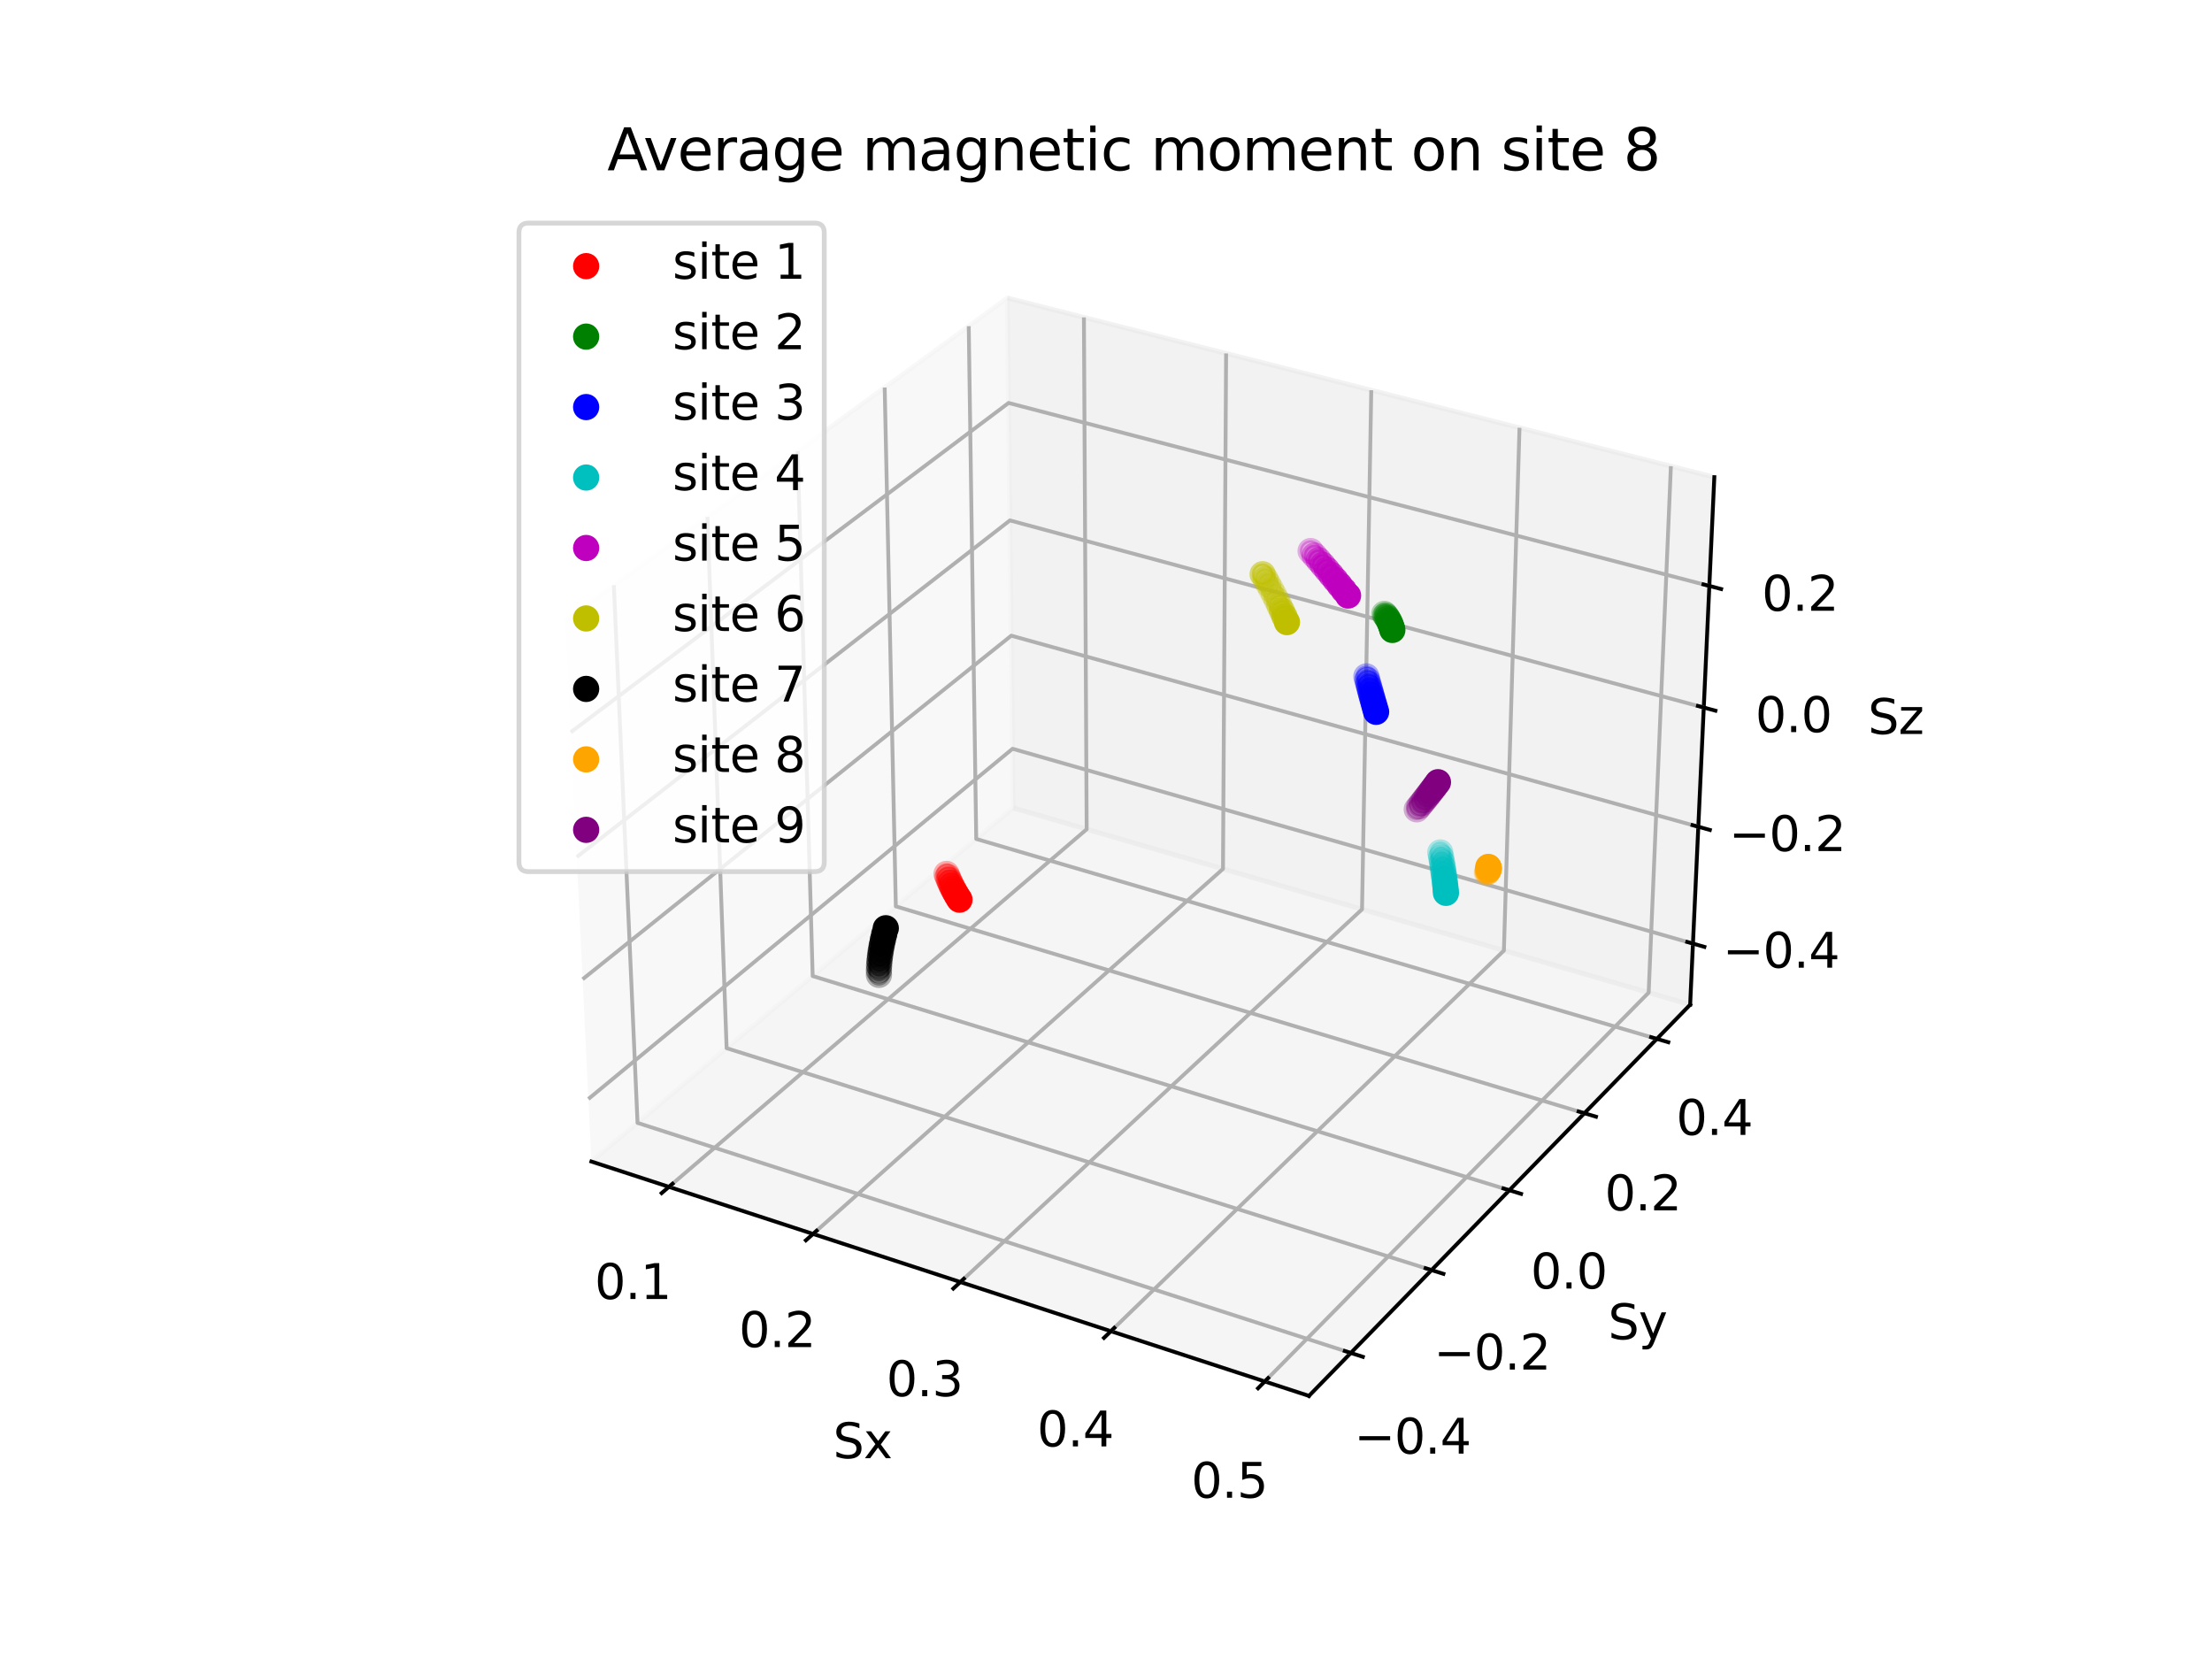 <?xml version="1.0" encoding="utf-8" standalone="no"?>
<!DOCTYPE svg PUBLIC "-//W3C//DTD SVG 1.1//EN"
  "http://www.w3.org/Graphics/SVG/1.1/DTD/svg11.dtd">
<svg xmlns:xlink="http://www.w3.org/1999/xlink" width="460.8pt" height="345.6pt" viewBox="0 0 460.8 345.6" xmlns="http://www.w3.org/2000/svg" version="1.1">
 <defs>
  <style type="text/css">*{stroke-linejoin: round; stroke-linecap: butt}</style>
 </defs>
 <g id="figure_1">
  <g id="patch_1">
   <path d="M 0 345.6 
L 460.8 345.6 
L 460.8 0 
L 0 0 
z
" style="fill: #ffffff"/>
  </g>
  <g id="patch_2">
   <path d="M 103.104 307.584 
L 369.216 307.584 
L 369.216 41.472 
L 103.104 41.472 
z
" style="fill: #ffffff"/>
  </g>
  <g id="pane3d_1">
   <g id="patch_3">
    <path d="M 123.197 241.969 
L 211.076 168.307 
L 209.855 62.074 
L 117.77 129.273 
" style="fill: #f2f2f2; opacity: 0.5; stroke: #f2f2f2; stroke-linejoin: miter"/>
   </g>
  </g>
  <g id="pane3d_2">
   <g id="patch_4">
    <path d="M 211.076 168.307 
L 352.09 209.295 
L 357.123 99.402 
L 209.855 62.074 
" style="fill: #e6e6e6; opacity: 0.5; stroke: #e6e6e6; stroke-linejoin: miter"/>
   </g>
  </g>
  <g id="pane3d_3">
   <g id="patch_5">
    <path d="M 123.197 241.969 
L 272.679 290.79 
L 352.09 209.295 
L 211.076 168.307 
" style="fill: #ececec; opacity: 0.5; stroke: #ececec; stroke-linejoin: miter"/>
   </g>
  </g>
  <g id="axis3d_1">
   <g id="line2d_1">
    <path d="M 123.197 241.969 
L 272.679 290.79 
" style="fill: none; stroke: #000000; stroke-width: 0.8; stroke-linecap: square"/>
   </g>
   <g id="text_1">
    <!-- Sx -->
    <g transform="translate(173.543 303.768) scale(0.1 -0.1)">
     <defs>
      <path id="DejaVuSans-53" d="M 3425 4513 
L 3425 3897 
Q 3066 4069 2747 4153 
Q 2428 4238 2131 4238 
Q 1616 4238 1336 4038 
Q 1056 3838 1056 3469 
Q 1056 3159 1242 3001 
Q 1428 2844 1947 2747 
L 2328 2669 
Q 3034 2534 3370 2195 
Q 3706 1856 3706 1288 
Q 3706 609 3251 259 
Q 2797 -91 1919 -91 
Q 1588 -91 1214 -16 
Q 841 59 441 206 
L 441 856 
Q 825 641 1194 531 
Q 1563 422 1919 422 
Q 2459 422 2753 634 
Q 3047 847 3047 1241 
Q 3047 1584 2836 1778 
Q 2625 1972 2144 2069 
L 1759 2144 
Q 1053 2284 737 2584 
Q 422 2884 422 3419 
Q 422 4038 858 4394 
Q 1294 4750 2059 4750 
Q 2388 4750 2728 4690 
Q 3069 4631 3425 4513 
z
" transform="scale(0.016)"/>
      <path id="DejaVuSans-78" d="M 3513 3500 
L 2247 1797 
L 3578 0 
L 2900 0 
L 1881 1375 
L 863 0 
L 184 0 
L 1544 1831 
L 300 3500 
L 978 3500 
L 1906 2253 
L 2834 3500 
L 3513 3500 
z
" transform="scale(0.016)"/>
     </defs>
     <use xlink:href="#DejaVuSans-53"/>
     <use xlink:href="#DejaVuSans-78" x="63.477"/>
    </g>
   </g>
   <g id="Line3DCollection_1">
    <path d="M 139.349 247.245 
L 226.373 172.754 
L 225.8 66.116 
" style="fill: none; stroke: #b0b0b0; stroke-width: 0.8"/>
    <path d="M 169.375 257.051 
L 254.771 181.008 
L 255.421 73.624 
" style="fill: none; stroke: #b0b0b0; stroke-width: 0.8"/>
    <path d="M 200.057 267.072 
L 283.737 189.427 
L 285.66 81.289 
" style="fill: none; stroke: #b0b0b0; stroke-width: 0.8"/>
    <path d="M 231.417 277.314 
L 313.289 198.017 
L 316.539 89.115 
" style="fill: none; stroke: #b0b0b0; stroke-width: 0.8"/>
    <path d="M 263.478 287.785 
L 343.446 206.782 
L 348.077 97.109 
" style="fill: none; stroke: #b0b0b0; stroke-width: 0.8"/>
   </g>
   <g id="xtick_1">
    <g id="line2d_2">
     <path d="M 140.107 246.596 
L 137.83 248.545 
" style="fill: none; stroke: #000000; stroke-width: 0.8; stroke-linecap: square"/>
    </g>
    <g id="text_2">
     <!-- 0.1 -->
     <g transform="translate(123.876 270.603) scale(0.1 -0.1)">
      <defs>
       <path id="DejaVuSans-30" d="M 2034 4250 
Q 1547 4250 1301 3770 
Q 1056 3291 1056 2328 
Q 1056 1369 1301 889 
Q 1547 409 2034 409 
Q 2525 409 2770 889 
Q 3016 1369 3016 2328 
Q 3016 3291 2770 3770 
Q 2525 4250 2034 4250 
z
M 2034 4750 
Q 2819 4750 3233 4129 
Q 3647 3509 3647 2328 
Q 3647 1150 3233 529 
Q 2819 -91 2034 -91 
Q 1250 -91 836 529 
Q 422 1150 422 2328 
Q 422 3509 836 4129 
Q 1250 4750 2034 4750 
z
" transform="scale(0.016)"/>
       <path id="DejaVuSans-2e" d="M 684 794 
L 1344 794 
L 1344 0 
L 684 0 
L 684 794 
z
" transform="scale(0.016)"/>
       <path id="DejaVuSans-31" d="M 794 531 
L 1825 531 
L 1825 4091 
L 703 3866 
L 703 4441 
L 1819 4666 
L 2450 4666 
L 2450 531 
L 3481 531 
L 3481 0 
L 794 0 
L 794 531 
z
" transform="scale(0.016)"/>
      </defs>
      <use xlink:href="#DejaVuSans-30"/>
      <use xlink:href="#DejaVuSans-2e" x="63.623"/>
      <use xlink:href="#DejaVuSans-31" x="95.41"/>
     </g>
    </g>
   </g>
   <g id="xtick_2">
    <g id="line2d_3">
     <path d="M 170.119 256.388 
L 167.883 258.38 
" style="fill: none; stroke: #000000; stroke-width: 0.8; stroke-linecap: square"/>
    </g>
    <g id="text_3">
     <!-- 0.2 -->
     <g transform="translate(153.933 280.617) scale(0.1 -0.1)">
      <defs>
       <path id="DejaVuSans-32" d="M 1228 531 
L 3431 531 
L 3431 0 
L 469 0 
L 469 531 
Q 828 903 1448 1529 
Q 2069 2156 2228 2338 
Q 2531 2678 2651 2914 
Q 2772 3150 2772 3378 
Q 2772 3750 2511 3984 
Q 2250 4219 1831 4219 
Q 1534 4219 1204 4116 
Q 875 4013 500 3803 
L 500 4441 
Q 881 4594 1212 4672 
Q 1544 4750 1819 4750 
Q 2544 4750 2975 4387 
Q 3406 4025 3406 3419 
Q 3406 3131 3298 2873 
Q 3191 2616 2906 2266 
Q 2828 2175 2409 1742 
Q 1991 1309 1228 531 
z
" transform="scale(0.016)"/>
      </defs>
      <use xlink:href="#DejaVuSans-30"/>
      <use xlink:href="#DejaVuSans-2e" x="63.623"/>
      <use xlink:href="#DejaVuSans-32" x="95.41"/>
     </g>
    </g>
   </g>
   <g id="xtick_3">
    <g id="line2d_4">
     <path d="M 200.787 266.394 
L 198.593 268.429 
" style="fill: none; stroke: #000000; stroke-width: 0.8; stroke-linecap: square"/>
    </g>
    <g id="text_4">
     <!-- 0.3 -->
     <g transform="translate(184.649 290.851) scale(0.1 -0.1)">
      <defs>
       <path id="DejaVuSans-33" d="M 2597 2516 
Q 3050 2419 3304 2112 
Q 3559 1806 3559 1356 
Q 3559 666 3084 287 
Q 2609 -91 1734 -91 
Q 1441 -91 1130 -33 
Q 819 25 488 141 
L 488 750 
Q 750 597 1062 519 
Q 1375 441 1716 441 
Q 2309 441 2620 675 
Q 2931 909 2931 1356 
Q 2931 1769 2642 2001 
Q 2353 2234 1838 2234 
L 1294 2234 
L 1294 2753 
L 1863 2753 
Q 2328 2753 2575 2939 
Q 2822 3125 2822 3475 
Q 2822 3834 2567 4026 
Q 2313 4219 1838 4219 
Q 1578 4219 1281 4162 
Q 984 4106 628 3988 
L 628 4550 
Q 988 4650 1302 4700 
Q 1616 4750 1894 4750 
Q 2613 4750 3031 4423 
Q 3450 4097 3450 3541 
Q 3450 3153 3228 2886 
Q 3006 2619 2597 2516 
z
" transform="scale(0.016)"/>
      </defs>
      <use xlink:href="#DejaVuSans-30"/>
      <use xlink:href="#DejaVuSans-2e" x="63.623"/>
      <use xlink:href="#DejaVuSans-33" x="95.41"/>
     </g>
    </g>
   </g>
   <g id="xtick_4">
    <g id="line2d_5">
     <path d="M 232.132 276.621 
L 229.983 278.702 
" style="fill: none; stroke: #000000; stroke-width: 0.8; stroke-linecap: square"/>
    </g>
    <g id="text_5">
     <!-- 0.4 -->
     <g transform="translate(216.047 301.312) scale(0.1 -0.1)">
      <defs>
       <path id="DejaVuSans-34" d="M 2419 4116 
L 825 1625 
L 2419 1625 
L 2419 4116 
z
M 2253 4666 
L 3047 4666 
L 3047 1625 
L 3713 1625 
L 3713 1100 
L 3047 1100 
L 3047 0 
L 2419 0 
L 2419 1100 
L 313 1100 
L 313 1709 
L 2253 4666 
z
" transform="scale(0.016)"/>
      </defs>
      <use xlink:href="#DejaVuSans-30"/>
      <use xlink:href="#DejaVuSans-2e" x="63.623"/>
      <use xlink:href="#DejaVuSans-34" x="95.41"/>
     </g>
    </g>
   </g>
   <g id="xtick_5">
    <g id="line2d_6">
     <path d="M 264.177 287.077 
L 262.076 289.204 
" style="fill: none; stroke: #000000; stroke-width: 0.8; stroke-linecap: square"/>
    </g>
    <g id="text_6">
     <!-- 0.5 -->
     <g transform="translate(248.15 312.008) scale(0.1 -0.1)">
      <defs>
       <path id="DejaVuSans-35" d="M 691 4666 
L 3169 4666 
L 3169 4134 
L 1269 4134 
L 1269 2991 
Q 1406 3038 1543 3061 
Q 1681 3084 1819 3084 
Q 2600 3084 3056 2656 
Q 3513 2228 3513 1497 
Q 3513 744 3044 326 
Q 2575 -91 1722 -91 
Q 1428 -91 1123 -41 
Q 819 9 494 109 
L 494 744 
Q 775 591 1075 516 
Q 1375 441 1709 441 
Q 2250 441 2565 725 
Q 2881 1009 2881 1497 
Q 2881 1984 2565 2268 
Q 2250 2553 1709 2553 
Q 1456 2553 1204 2497 
Q 953 2441 691 2322 
L 691 4666 
z
" transform="scale(0.016)"/>
      </defs>
      <use xlink:href="#DejaVuSans-30"/>
      <use xlink:href="#DejaVuSans-2e" x="63.623"/>
      <use xlink:href="#DejaVuSans-35" x="95.41"/>
     </g>
    </g>
   </g>
  </g>
  <g id="axis3d_2">
   <g id="line2d_7">
    <path d="M 352.09 209.295 
L 272.679 290.79 
" style="fill: none; stroke: #000000; stroke-width: 0.8; stroke-linecap: square"/>
   </g>
   <g id="text_7">
    <!-- Sy -->
    <g transform="translate(334.999 278.989) scale(0.1 -0.1)">
     <defs>
      <path id="DejaVuSans-79" d="M 2059 -325 
Q 1816 -950 1584 -1140 
Q 1353 -1331 966 -1331 
L 506 -1331 
L 506 -850 
L 844 -850 
Q 1081 -850 1212 -737 
Q 1344 -625 1503 -206 
L 1606 56 
L 191 3500 
L 800 3500 
L 1894 763 
L 2988 3500 
L 3597 3500 
L 2059 -325 
z
" transform="scale(0.016)"/>
     </defs>
     <use xlink:href="#DejaVuSans-53"/>
     <use xlink:href="#DejaVuSans-79" x="63.477"/>
    </g>
   </g>
   <g id="Line3DCollection_2">
    <path d="M 127.876 121.898 
L 132.809 233.912 
L 281.399 281.841 
" style="fill: none; stroke: #b0b0b0; stroke-width: 0.8"/>
    <path d="M 147.368 107.674 
L 151.37 218.354 
L 298.214 264.585 
" style="fill: none; stroke: #b0b0b0; stroke-width: 0.8"/>
    <path d="M 166.162 93.959 
L 169.296 203.328 
L 314.424 247.95 
" style="fill: none; stroke: #b0b0b0; stroke-width: 0.8"/>
    <path d="M 184.297 80.725 
L 186.619 188.808 
L 330.06 231.903 
" style="fill: none; stroke: #b0b0b0; stroke-width: 0.8"/>
    <path d="M 201.805 67.948 
L 203.368 174.769 
L 345.153 216.414 
" style="fill: none; stroke: #b0b0b0; stroke-width: 0.8"/>
   </g>
   <g id="xtick_6">
    <g id="line2d_8">
     <path d="M 280.147 281.437 
L 283.906 282.65 
" style="fill: none; stroke: #000000; stroke-width: 0.8; stroke-linecap: square"/>
    </g>
    <g id="text_8">
     <!-- −0.4 -->
     <g transform="translate(282.095 302.814) scale(0.1 -0.1)">
      <defs>
       <path id="DejaVuSans-2212" d="M 678 2272 
L 4684 2272 
L 4684 1741 
L 678 1741 
L 678 2272 
z
" transform="scale(0.016)"/>
      </defs>
      <use xlink:href="#DejaVuSans-2212"/>
      <use xlink:href="#DejaVuSans-30" x="83.789"/>
      <use xlink:href="#DejaVuSans-2e" x="147.412"/>
      <use xlink:href="#DejaVuSans-34" x="179.199"/>
     </g>
    </g>
   </g>
   <g id="xtick_7">
    <g id="line2d_9">
     <path d="M 296.978 264.196 
L 300.689 265.364 
" style="fill: none; stroke: #000000; stroke-width: 0.8; stroke-linecap: square"/>
    </g>
    <g id="text_9">
     <!-- −0.2 -->
     <g transform="translate(298.685 285.302) scale(0.1 -0.1)">
      <use xlink:href="#DejaVuSans-2212"/>
      <use xlink:href="#DejaVuSans-30" x="83.789"/>
      <use xlink:href="#DejaVuSans-2e" x="147.412"/>
      <use xlink:href="#DejaVuSans-32" x="179.199"/>
     </g>
    </g>
   </g>
   <g id="xtick_8">
    <g id="line2d_10">
     <path d="M 313.203 247.575 
L 316.868 248.702 
" style="fill: none; stroke: #000000; stroke-width: 0.8; stroke-linecap: square"/>
    </g>
    <g id="text_10">
     <!-- 0.0 -->
     <g transform="translate(318.866 268.422) scale(0.1 -0.1)">
      <use xlink:href="#DejaVuSans-30"/>
      <use xlink:href="#DejaVuSans-2e" x="63.623"/>
      <use xlink:href="#DejaVuSans-30" x="95.41"/>
     </g>
    </g>
   </g>
   <g id="xtick_9">
    <g id="line2d_11">
     <path d="M 328.855 231.541 
L 332.474 232.629 
" style="fill: none; stroke: #000000; stroke-width: 0.8; stroke-linecap: square"/>
    </g>
    <g id="text_11">
     <!-- 0.2 -->
     <g transform="translate(334.292 252.138) scale(0.1 -0.1)">
      <use xlink:href="#DejaVuSans-30"/>
      <use xlink:href="#DejaVuSans-2e" x="63.623"/>
      <use xlink:href="#DejaVuSans-32" x="95.41"/>
     </g>
    </g>
   </g>
   <g id="xtick_10">
    <g id="line2d_12">
     <path d="M 343.962 216.065 
L 347.537 217.115 
" style="fill: none; stroke: #000000; stroke-width: 0.8; stroke-linecap: square"/>
    </g>
    <g id="text_12">
     <!-- 0.4 -->
     <g transform="translate(349.181 236.421) scale(0.1 -0.1)">
      <use xlink:href="#DejaVuSans-30"/>
      <use xlink:href="#DejaVuSans-2e" x="63.623"/>
      <use xlink:href="#DejaVuSans-34" x="95.41"/>
     </g>
    </g>
   </g>
  </g>
  <g id="axis3d_3">
   <g id="line2d_13">
    <path d="M 352.09 209.295 
L 357.123 99.402 
" style="fill: none; stroke: #000000; stroke-width: 0.8; stroke-linecap: square"/>
   </g>
   <g id="text_13">
    <!-- Sz -->
    <g transform="translate(389.129 152.902) scale(0.1 -0.1)">
     <defs>
      <path id="DejaVuSans-7a" d="M 353 3500 
L 3084 3500 
L 3084 2975 
L 922 459 
L 3084 459 
L 3084 0 
L 275 0 
L 275 525 
L 2438 3041 
L 353 3041 
L 353 3500 
z
" transform="scale(0.016)"/>
     </defs>
     <use xlink:href="#DejaVuSans-53"/>
     <use xlink:href="#DejaVuSans-7a" x="63.477"/>
    </g>
   </g>
   <g id="Line3DCollection_3">
    <path d="M 352.673 196.569 
L 210.934 155.983 
L 122.57 228.939 
" style="fill: none; stroke: #b0b0b0; stroke-width: 0.8"/>
    <path d="M 353.788 172.224 
L 210.663 132.421 
L 121.369 203.995 
" style="fill: none; stroke: #b0b0b0; stroke-width: 0.8"/>
    <path d="M 354.925 147.394 
L 210.387 108.412 
L 120.143 178.535 
" style="fill: none; stroke: #b0b0b0; stroke-width: 0.8"/>
    <path d="M 356.085 122.063 
L 210.106 83.943 
L 118.891 152.543 
" style="fill: none; stroke: #b0b0b0; stroke-width: 0.8"/>
   </g>
   <g id="xtick_11">
    <g id="line2d_14">
     <path d="M 351.483 196.228 
L 355.056 197.251 
" style="fill: none; stroke: #000000; stroke-width: 0.8; stroke-linecap: square"/>
    </g>
    <g id="text_14">
     <!-- −0.4 -->
     <g transform="translate(358.873 201.588) scale(0.1 -0.1)">
      <use xlink:href="#DejaVuSans-2212"/>
      <use xlink:href="#DejaVuSans-30" x="83.789"/>
      <use xlink:href="#DejaVuSans-2e" x="147.412"/>
      <use xlink:href="#DejaVuSans-34" x="179.199"/>
     </g>
    </g>
   </g>
   <g id="xtick_12">
    <g id="line2d_15">
     <path d="M 352.586 171.89 
L 356.195 172.894 
" style="fill: none; stroke: #000000; stroke-width: 0.8; stroke-linecap: square"/>
    </g>
    <g id="text_15">
     <!-- −0.2 -->
     <g transform="translate(360.165 177.291) scale(0.1 -0.1)">
      <use xlink:href="#DejaVuSans-2212"/>
      <use xlink:href="#DejaVuSans-30" x="83.789"/>
      <use xlink:href="#DejaVuSans-2e" x="147.412"/>
      <use xlink:href="#DejaVuSans-32" x="179.199"/>
     </g>
    </g>
   </g>
   <g id="xtick_13">
    <g id="line2d_16">
     <path d="M 353.711 147.066 
L 357.357 148.049 
" style="fill: none; stroke: #000000; stroke-width: 0.8; stroke-linecap: square"/>
    </g>
    <g id="text_16">
     <!-- 0.0 -->
     <g transform="translate(365.672 152.512) scale(0.1 -0.1)">
      <use xlink:href="#DejaVuSans-30"/>
      <use xlink:href="#DejaVuSans-2e" x="63.623"/>
      <use xlink:href="#DejaVuSans-30" x="95.41"/>
     </g>
    </g>
   </g>
   <g id="xtick_14">
    <g id="line2d_17">
     <path d="M 354.858 121.742 
L 358.542 122.704 
" style="fill: none; stroke: #000000; stroke-width: 0.8; stroke-linecap: square"/>
    </g>
    <g id="text_17">
     <!-- 0.2 -->
     <g transform="translate(367.017 127.235) scale(0.1 -0.1)">
      <use xlink:href="#DejaVuSans-30"/>
      <use xlink:href="#DejaVuSans-2e" x="63.623"/>
      <use xlink:href="#DejaVuSans-32" x="95.41"/>
     </g>
    </g>
   </g>
  </g>
  <g id="axes_1">
   <g id="Path3DCollection_1">
    <defs>
     <path id="C0_0_b5a8e74824" d="M 0 2.236 
C 0.593 2.236 1.162 2 1.581 1.581 
C 2 1.162 2.236 0.593 2.236 -0 
C 2.236 -0.593 2 -1.162 1.581 -1.581 
C 1.162 -2 0.593 -2.236 0 -2.236 
C -0.593 -2.236 -1.162 -2 -1.581 -1.581 
C -2 -1.162 -2.236 -0.593 -2.236 0 
C -2.236 0.593 -2 1.162 -1.581 1.581 
C -1.162 2 -0.593 2.236 0 2.236 
z
"/>
    </defs>
    <g clip-path="url(#p1f55ed8bd9)">
     <use xlink:href="#C0_0_b5a8e74824" x="197.176" y="182.05" style="fill: #ff0000; fill-opacity: 0.3; stroke: #ff0000; stroke-opacity: 0.3"/>
    </g>
    <g clip-path="url(#p1f55ed8bd9)">
     <use xlink:href="#C0_0_b5a8e74824" x="197.423" y="182.687" style="fill: #ff0000; fill-opacity: 0.37; stroke: #ff0000; stroke-opacity: 0.37"/>
    </g>
    <g clip-path="url(#p1f55ed8bd9)">
     <use xlink:href="#C0_0_b5a8e74824" x="197.684" y="183.315" style="fill: #ff0000; fill-opacity: 0.441; stroke: #ff0000; stroke-opacity: 0.441"/>
    </g>
    <g clip-path="url(#p1f55ed8bd9)">
     <use xlink:href="#C0_0_b5a8e74824" x="197.958" y="183.933" style="fill: #ff0000; fill-opacity: 0.515; stroke: #ff0000; stroke-opacity: 0.515"/>
    </g>
    <g clip-path="url(#p1f55ed8bd9)">
     <use xlink:href="#C0_0_b5a8e74824" x="198.245" y="184.54" style="fill: #ff0000; fill-opacity: 0.591; stroke: #ff0000; stroke-opacity: 0.591"/>
    </g>
    <g clip-path="url(#p1f55ed8bd9)">
     <use xlink:href="#C0_0_b5a8e74824" x="198.545" y="185.136" style="fill: #ff0000; fill-opacity: 0.669; stroke: #ff0000; stroke-opacity: 0.669"/>
    </g>
    <g clip-path="url(#p1f55ed8bd9)">
     <use xlink:href="#C0_0_b5a8e74824" x="198.858" y="185.722" style="fill: #ff0000; fill-opacity: 0.749; stroke: #ff0000; stroke-opacity: 0.749"/>
    </g>
    <g clip-path="url(#p1f55ed8bd9)">
     <use xlink:href="#C0_0_b5a8e74824" x="199.185" y="186.297" style="fill: #ff0000; fill-opacity: 0.831; stroke: #ff0000; stroke-opacity: 0.831"/>
    </g>
    <g clip-path="url(#p1f55ed8bd9)">
     <use xlink:href="#C0_0_b5a8e74824" x="199.524" y="186.861" style="fill: #ff0000; fill-opacity: 0.914; stroke: #ff0000; stroke-opacity: 0.914"/>
    </g>
    <g clip-path="url(#p1f55ed8bd9)">
     <use xlink:href="#C0_0_b5a8e74824" x="199.877" y="187.413" style="fill: #ff0000; stroke: #ff0000"/>
    </g>
   </g>
   <g id="text_18">
    <!-- Average magnetic moment on site 8 -->
    <g transform="translate(126.509 35.472) scale(0.12 -0.12)">
     <defs>
      <path id="DejaVuSans-41" d="M 2188 4044 
L 1331 1722 
L 3047 1722 
L 2188 4044 
z
M 1831 4666 
L 2547 4666 
L 4325 0 
L 3669 0 
L 3244 1197 
L 1141 1197 
L 716 0 
L 50 0 
L 1831 4666 
z
" transform="scale(0.016)"/>
      <path id="DejaVuSans-76" d="M 191 3500 
L 800 3500 
L 1894 563 
L 2988 3500 
L 3597 3500 
L 2284 0 
L 1503 0 
L 191 3500 
z
" transform="scale(0.016)"/>
      <path id="DejaVuSans-65" d="M 3597 1894 
L 3597 1613 
L 953 1613 
Q 991 1019 1311 708 
Q 1631 397 2203 397 
Q 2534 397 2845 478 
Q 3156 559 3463 722 
L 3463 178 
Q 3153 47 2828 -22 
Q 2503 -91 2169 -91 
Q 1331 -91 842 396 
Q 353 884 353 1716 
Q 353 2575 817 3079 
Q 1281 3584 2069 3584 
Q 2775 3584 3186 3129 
Q 3597 2675 3597 1894 
z
M 3022 2063 
Q 3016 2534 2758 2815 
Q 2500 3097 2075 3097 
Q 1594 3097 1305 2825 
Q 1016 2553 972 2059 
L 3022 2063 
z
" transform="scale(0.016)"/>
      <path id="DejaVuSans-72" d="M 2631 2963 
Q 2534 3019 2420 3045 
Q 2306 3072 2169 3072 
Q 1681 3072 1420 2755 
Q 1159 2438 1159 1844 
L 1159 0 
L 581 0 
L 581 3500 
L 1159 3500 
L 1159 2956 
Q 1341 3275 1631 3429 
Q 1922 3584 2338 3584 
Q 2397 3584 2469 3576 
Q 2541 3569 2628 3553 
L 2631 2963 
z
" transform="scale(0.016)"/>
      <path id="DejaVuSans-61" d="M 2194 1759 
Q 1497 1759 1228 1600 
Q 959 1441 959 1056 
Q 959 750 1161 570 
Q 1363 391 1709 391 
Q 2188 391 2477 730 
Q 2766 1069 2766 1631 
L 2766 1759 
L 2194 1759 
z
M 3341 1997 
L 3341 0 
L 2766 0 
L 2766 531 
Q 2569 213 2275 61 
Q 1981 -91 1556 -91 
Q 1019 -91 701 211 
Q 384 513 384 1019 
Q 384 1609 779 1909 
Q 1175 2209 1959 2209 
L 2766 2209 
L 2766 2266 
Q 2766 2663 2505 2880 
Q 2244 3097 1772 3097 
Q 1472 3097 1187 3025 
Q 903 2953 641 2809 
L 641 3341 
Q 956 3463 1253 3523 
Q 1550 3584 1831 3584 
Q 2591 3584 2966 3190 
Q 3341 2797 3341 1997 
z
" transform="scale(0.016)"/>
      <path id="DejaVuSans-67" d="M 2906 1791 
Q 2906 2416 2648 2759 
Q 2391 3103 1925 3103 
Q 1463 3103 1205 2759 
Q 947 2416 947 1791 
Q 947 1169 1205 825 
Q 1463 481 1925 481 
Q 2391 481 2648 825 
Q 2906 1169 2906 1791 
z
M 3481 434 
Q 3481 -459 3084 -895 
Q 2688 -1331 1869 -1331 
Q 1566 -1331 1297 -1286 
Q 1028 -1241 775 -1147 
L 775 -588 
Q 1028 -725 1275 -790 
Q 1522 -856 1778 -856 
Q 2344 -856 2625 -561 
Q 2906 -266 2906 331 
L 2906 616 
Q 2728 306 2450 153 
Q 2172 0 1784 0 
Q 1141 0 747 490 
Q 353 981 353 1791 
Q 353 2603 747 3093 
Q 1141 3584 1784 3584 
Q 2172 3584 2450 3431 
Q 2728 3278 2906 2969 
L 2906 3500 
L 3481 3500 
L 3481 434 
z
" transform="scale(0.016)"/>
      <path id="DejaVuSans-20" transform="scale(0.016)"/>
      <path id="DejaVuSans-6d" d="M 3328 2828 
Q 3544 3216 3844 3400 
Q 4144 3584 4550 3584 
Q 5097 3584 5394 3201 
Q 5691 2819 5691 2113 
L 5691 0 
L 5113 0 
L 5113 2094 
Q 5113 2597 4934 2840 
Q 4756 3084 4391 3084 
Q 3944 3084 3684 2787 
Q 3425 2491 3425 1978 
L 3425 0 
L 2847 0 
L 2847 2094 
Q 2847 2600 2669 2842 
Q 2491 3084 2119 3084 
Q 1678 3084 1418 2786 
Q 1159 2488 1159 1978 
L 1159 0 
L 581 0 
L 581 3500 
L 1159 3500 
L 1159 2956 
Q 1356 3278 1631 3431 
Q 1906 3584 2284 3584 
Q 2666 3584 2933 3390 
Q 3200 3197 3328 2828 
z
" transform="scale(0.016)"/>
      <path id="DejaVuSans-6e" d="M 3513 2113 
L 3513 0 
L 2938 0 
L 2938 2094 
Q 2938 2591 2744 2837 
Q 2550 3084 2163 3084 
Q 1697 3084 1428 2787 
Q 1159 2491 1159 1978 
L 1159 0 
L 581 0 
L 581 3500 
L 1159 3500 
L 1159 2956 
Q 1366 3272 1645 3428 
Q 1925 3584 2291 3584 
Q 2894 3584 3203 3211 
Q 3513 2838 3513 2113 
z
" transform="scale(0.016)"/>
      <path id="DejaVuSans-74" d="M 1172 4494 
L 1172 3500 
L 2356 3500 
L 2356 3053 
L 1172 3053 
L 1172 1153 
Q 1172 725 1289 603 
Q 1406 481 1766 481 
L 2356 481 
L 2356 0 
L 1766 0 
Q 1100 0 847 248 
Q 594 497 594 1153 
L 594 3053 
L 172 3053 
L 172 3500 
L 594 3500 
L 594 4494 
L 1172 4494 
z
" transform="scale(0.016)"/>
      <path id="DejaVuSans-69" d="M 603 3500 
L 1178 3500 
L 1178 0 
L 603 0 
L 603 3500 
z
M 603 4863 
L 1178 4863 
L 1178 4134 
L 603 4134 
L 603 4863 
z
" transform="scale(0.016)"/>
      <path id="DejaVuSans-63" d="M 3122 3366 
L 3122 2828 
Q 2878 2963 2633 3030 
Q 2388 3097 2138 3097 
Q 1578 3097 1268 2742 
Q 959 2388 959 1747 
Q 959 1106 1268 751 
Q 1578 397 2138 397 
Q 2388 397 2633 464 
Q 2878 531 3122 666 
L 3122 134 
Q 2881 22 2623 -34 
Q 2366 -91 2075 -91 
Q 1284 -91 818 406 
Q 353 903 353 1747 
Q 353 2603 823 3093 
Q 1294 3584 2113 3584 
Q 2378 3584 2631 3529 
Q 2884 3475 3122 3366 
z
" transform="scale(0.016)"/>
      <path id="DejaVuSans-6f" d="M 1959 3097 
Q 1497 3097 1228 2736 
Q 959 2375 959 1747 
Q 959 1119 1226 758 
Q 1494 397 1959 397 
Q 2419 397 2687 759 
Q 2956 1122 2956 1747 
Q 2956 2369 2687 2733 
Q 2419 3097 1959 3097 
z
M 1959 3584 
Q 2709 3584 3137 3096 
Q 3566 2609 3566 1747 
Q 3566 888 3137 398 
Q 2709 -91 1959 -91 
Q 1206 -91 779 398 
Q 353 888 353 1747 
Q 353 2609 779 3096 
Q 1206 3584 1959 3584 
z
" transform="scale(0.016)"/>
      <path id="DejaVuSans-73" d="M 2834 3397 
L 2834 2853 
Q 2591 2978 2328 3040 
Q 2066 3103 1784 3103 
Q 1356 3103 1142 2972 
Q 928 2841 928 2578 
Q 928 2378 1081 2264 
Q 1234 2150 1697 2047 
L 1894 2003 
Q 2506 1872 2764 1633 
Q 3022 1394 3022 966 
Q 3022 478 2636 193 
Q 2250 -91 1575 -91 
Q 1294 -91 989 -36 
Q 684 19 347 128 
L 347 722 
Q 666 556 975 473 
Q 1284 391 1588 391 
Q 1994 391 2212 530 
Q 2431 669 2431 922 
Q 2431 1156 2273 1281 
Q 2116 1406 1581 1522 
L 1381 1569 
Q 847 1681 609 1914 
Q 372 2147 372 2553 
Q 372 3047 722 3315 
Q 1072 3584 1716 3584 
Q 2034 3584 2315 3537 
Q 2597 3491 2834 3397 
z
" transform="scale(0.016)"/>
      <path id="DejaVuSans-38" d="M 2034 2216 
Q 1584 2216 1326 1975 
Q 1069 1734 1069 1313 
Q 1069 891 1326 650 
Q 1584 409 2034 409 
Q 2484 409 2743 651 
Q 3003 894 3003 1313 
Q 3003 1734 2745 1975 
Q 2488 2216 2034 2216 
z
M 1403 2484 
Q 997 2584 770 2862 
Q 544 3141 544 3541 
Q 544 4100 942 4425 
Q 1341 4750 2034 4750 
Q 2731 4750 3128 4425 
Q 3525 4100 3525 3541 
Q 3525 3141 3298 2862 
Q 3072 2584 2669 2484 
Q 3125 2378 3379 2068 
Q 3634 1759 3634 1313 
Q 3634 634 3220 271 
Q 2806 -91 2034 -91 
Q 1263 -91 848 271 
Q 434 634 434 1313 
Q 434 1759 690 2068 
Q 947 2378 1403 2484 
z
M 1172 3481 
Q 1172 3119 1398 2916 
Q 1625 2713 2034 2713 
Q 2441 2713 2670 2916 
Q 2900 3119 2900 3481 
Q 2900 3844 2670 4047 
Q 2441 4250 2034 4250 
Q 1625 4250 1398 4047 
Q 1172 3844 1172 3481 
z
" transform="scale(0.016)"/>
     </defs>
     <use xlink:href="#DejaVuSans-41"/>
     <use xlink:href="#DejaVuSans-76" x="62.533"/>
     <use xlink:href="#DejaVuSans-65" x="121.713"/>
     <use xlink:href="#DejaVuSans-72" x="183.236"/>
     <use xlink:href="#DejaVuSans-61" x="224.35"/>
     <use xlink:href="#DejaVuSans-67" x="285.629"/>
     <use xlink:href="#DejaVuSans-65" x="349.105"/>
     <use xlink:href="#DejaVuSans-20" x="410.629"/>
     <use xlink:href="#DejaVuSans-6d" x="442.416"/>
     <use xlink:href="#DejaVuSans-61" x="539.828"/>
     <use xlink:href="#DejaVuSans-67" x="601.107"/>
     <use xlink:href="#DejaVuSans-6e" x="664.584"/>
     <use xlink:href="#DejaVuSans-65" x="727.963"/>
     <use xlink:href="#DejaVuSans-74" x="789.486"/>
     <use xlink:href="#DejaVuSans-69" x="828.695"/>
     <use xlink:href="#DejaVuSans-63" x="856.479"/>
     <use xlink:href="#DejaVuSans-20" x="911.459"/>
     <use xlink:href="#DejaVuSans-6d" x="943.246"/>
     <use xlink:href="#DejaVuSans-6f" x="1040.658"/>
     <use xlink:href="#DejaVuSans-6d" x="1101.84"/>
     <use xlink:href="#DejaVuSans-65" x="1199.252"/>
     <use xlink:href="#DejaVuSans-6e" x="1260.775"/>
     <use xlink:href="#DejaVuSans-74" x="1324.154"/>
     <use xlink:href="#DejaVuSans-20" x="1363.363"/>
     <use xlink:href="#DejaVuSans-6f" x="1395.15"/>
     <use xlink:href="#DejaVuSans-6e" x="1456.332"/>
     <use xlink:href="#DejaVuSans-20" x="1519.711"/>
     <use xlink:href="#DejaVuSans-73" x="1551.498"/>
     <use xlink:href="#DejaVuSans-69" x="1603.598"/>
     <use xlink:href="#DejaVuSans-74" x="1631.381"/>
     <use xlink:href="#DejaVuSans-65" x="1670.59"/>
     <use xlink:href="#DejaVuSans-20" x="1732.113"/>
     <use xlink:href="#DejaVuSans-38" x="1763.9"/>
    </g>
   </g>
   <g id="Path3DCollection_2">
    <defs>
     <path id="C1_0_591642b0b5" d="M 0 2.236 
C 0.593 2.236 1.162 2 1.581 1.581 
C 2 1.162 2.236 0.593 2.236 -0 
C 2.236 -0.593 2 -1.162 1.581 -1.581 
C 1.162 -2 0.593 -2.236 0 -2.236 
C -0.593 -2.236 -1.162 -2 -1.581 -1.581 
C -2 -1.162 -2.236 -0.593 -2.236 0 
C -2.236 0.593 -2 1.162 -1.581 1.581 
C -1.162 2 -0.593 2.236 0 2.236 
z
"/>
    </defs>
    <g clip-path="url(#p1f55ed8bd9)">
     <use xlink:href="#C1_0_591642b0b5" x="264.806" y="122.771" style="fill: #bfbf00; fill-opacity: 0.3; stroke: #bfbf00; stroke-opacity: 0.3"/>
    </g>
    <g clip-path="url(#p1f55ed8bd9)">
     <use xlink:href="#C1_0_591642b0b5" x="265.381" y="123.866" style="fill: #bfbf00; fill-opacity: 0.306; stroke: #bfbf00; stroke-opacity: 0.306"/>
    </g>
    <g clip-path="url(#p1f55ed8bd9)">
     <use xlink:href="#C1_0_591642b0b5" x="264.222" y="121.696" style="fill: #bfbf00; fill-opacity: 0.338; stroke: #bfbf00; stroke-opacity: 0.338"/>
    </g>
    <g clip-path="url(#p1f55ed8bd9)">
     <use xlink:href="#C1_0_591642b0b5" x="265.946" y="124.98" style="fill: #bfbf00; fill-opacity: 0.357; stroke: #bfbf00; stroke-opacity: 0.357"/>
    </g>
    <g clip-path="url(#p1f55ed8bd9)">
     <use xlink:href="#C1_0_591642b0b5" x="263.63" y="120.643" style="fill: #bfbf00; fill-opacity: 0.421; stroke: #bfbf00; stroke-opacity: 0.421"/>
    </g>
    <g clip-path="url(#p1f55ed8bd9)">
     <use xlink:href="#C1_0_591642b0b5" x="266.501" y="126.111" style="fill: #bfbf00; fill-opacity: 0.452; stroke: #bfbf00; stroke-opacity: 0.452"/>
    </g>
    <g clip-path="url(#p1f55ed8bd9)">
     <use xlink:href="#C1_0_591642b0b5" x="263.029" y="119.614" style="fill: #bfbf00; fill-opacity: 0.548; stroke: #bfbf00; stroke-opacity: 0.548"/>
    </g>
    <g clip-path="url(#p1f55ed8bd9)">
     <use xlink:href="#C1_0_591642b0b5" x="267.044" y="127.259" style="fill: #bfbf00; fill-opacity: 0.591; stroke: #bfbf00; stroke-opacity: 0.591"/>
    </g>
    <g clip-path="url(#p1f55ed8bd9)">
     <use xlink:href="#C1_0_591642b0b5" x="267.576" y="128.422" style="fill: #bfbf00; fill-opacity: 0.774; stroke: #bfbf00; stroke-opacity: 0.774"/>
    </g>
    <g clip-path="url(#p1f55ed8bd9)">
     <use xlink:href="#C1_0_591642b0b5" x="268.096" y="129.599" style="fill: #bfbf00; stroke: #bfbf00"/>
    </g>
   </g>
   <g id="Path3DCollection_3">
    <defs>
     <path id="C2_0_b4453a5c8a" d="M 0 2.236 
C 0.593 2.236 1.162 2 1.581 1.581 
C 2 1.162 2.236 0.593 2.236 -0 
C 2.236 -0.593 2 -1.162 1.581 -1.581 
C 1.162 -2 0.593 -2.236 0 -2.236 
C -0.593 -2.236 -1.162 -2 -1.581 -1.581 
C -2 -1.162 -2.236 -0.593 -2.236 0 
C -2.236 0.593 -2 1.162 -1.581 1.581 
C -1.162 2 -0.593 2.236 0 2.236 
z
"/>
    </defs>
    <g clip-path="url(#p1f55ed8bd9)">
     <use xlink:href="#C2_0_b4453a5c8a" x="295.138" y="168.597" style="fill: #800080; fill-opacity: 0.3; stroke: #800080; stroke-opacity: 0.3"/>
    </g>
    <g clip-path="url(#p1f55ed8bd9)">
     <use xlink:href="#C2_0_b4453a5c8a" x="295.675" y="167.935" style="fill: #800080; fill-opacity: 0.368; stroke: #800080; stroke-opacity: 0.368"/>
    </g>
    <g clip-path="url(#p1f55ed8bd9)">
     <use xlink:href="#C2_0_b4453a5c8a" x="296.201" y="167.281" style="fill: #800080; fill-opacity: 0.439; stroke: #800080; stroke-opacity: 0.439"/>
    </g>
    <g clip-path="url(#p1f55ed8bd9)">
     <use xlink:href="#C2_0_b4453a5c8a" x="296.715" y="166.635" style="fill: #800080; fill-opacity: 0.512; stroke: #800080; stroke-opacity: 0.512"/>
    </g>
    <g clip-path="url(#p1f55ed8bd9)">
     <use xlink:href="#C2_0_b4453a5c8a" x="297.219" y="165.997" style="fill: #800080; fill-opacity: 0.588; stroke: #800080; stroke-opacity: 0.588"/>
    </g>
    <g clip-path="url(#p1f55ed8bd9)">
     <use xlink:href="#C2_0_b4453a5c8a" x="297.71" y="165.369" style="fill: #800080; fill-opacity: 0.666; stroke: #800080; stroke-opacity: 0.666"/>
    </g>
    <g clip-path="url(#p1f55ed8bd9)">
     <use xlink:href="#C2_0_b4453a5c8a" x="298.19" y="164.749" style="fill: #800080; fill-opacity: 0.746; stroke: #800080; stroke-opacity: 0.746"/>
    </g>
    <g clip-path="url(#p1f55ed8bd9)">
     <use xlink:href="#C2_0_b4453a5c8a" x="298.657" y="164.139" style="fill: #800080; fill-opacity: 0.829; stroke: #800080; stroke-opacity: 0.829"/>
    </g>
    <g clip-path="url(#p1f55ed8bd9)">
     <use xlink:href="#C2_0_b4453a5c8a" x="299.111" y="163.538" style="fill: #800080; fill-opacity: 0.913; stroke: #800080; stroke-opacity: 0.913"/>
    </g>
    <g clip-path="url(#p1f55ed8bd9)">
     <use xlink:href="#C2_0_b4453a5c8a" x="299.553" y="162.948" style="fill: #800080; stroke: #800080"/>
    </g>
   </g>
   <g id="legend_1">
    <g id="patch_6">
     <path d="M 110.104 181.575 
L 169.706 181.575 
Q 171.706 181.575 171.706 179.575 
L 171.706 48.472 
Q 171.706 46.472 169.706 46.472 
L 110.104 46.472 
Q 108.104 46.472 108.104 48.472 
L 108.104 179.575 
Q 108.104 181.575 110.104 181.575 
z
" style="fill: #ffffff; opacity: 0.8; stroke: #cccccc; stroke-linejoin: miter"/>
    </g>
    <g id="Path3DCollection_4">
     <defs>
      <path id="m670acdfdf3" d="M 0 2.236 
C 0.593 2.236 1.162 2 1.581 1.581 
C 2 1.162 2.236 0.593 2.236 0 
C 2.236 -0.593 2 -1.162 1.581 -1.581 
C 1.162 -2 0.593 -2.236 0 -2.236 
C -0.593 -2.236 -1.162 -2 -1.581 -1.581 
C -2 -1.162 -2.236 -0.593 -2.236 0 
C -2.236 0.593 -2 1.162 -1.581 1.581 
C -1.162 2 -0.593 2.236 0 2.236 
z
" style="stroke: #ff0000"/>
     </defs>
     <g>
      <use xlink:href="#m670acdfdf3" x="122.104" y="55.445" style="fill: #ff0000; stroke: #ff0000"/>
     </g>
    </g>
    <g id="text_19">
     <!-- site 1 -->
     <g transform="translate(140.104 58.07) scale(0.1 -0.1)">
      <use xlink:href="#DejaVuSans-73"/>
      <use xlink:href="#DejaVuSans-69" x="52.1"/>
      <use xlink:href="#DejaVuSans-74" x="79.883"/>
      <use xlink:href="#DejaVuSans-65" x="119.092"/>
      <use xlink:href="#DejaVuSans-20" x="180.615"/>
      <use xlink:href="#DejaVuSans-31" x="212.402"/>
     </g>
    </g>
    <g id="Path3DCollection_5">
     <defs>
      <path id="m96498bdba4" d="M 0 2.236 
C 0.593 2.236 1.162 2 1.581 1.581 
C 2 1.162 2.236 0.593 2.236 0 
C 2.236 -0.593 2 -1.162 1.581 -1.581 
C 1.162 -2 0.593 -2.236 0 -2.236 
C -0.593 -2.236 -1.162 -2 -1.581 -1.581 
C -2 -1.162 -2.236 -0.593 -2.236 0 
C -2.236 0.593 -2 1.162 -1.581 1.581 
C -1.162 2 -0.593 2.236 0 2.236 
z
" style="stroke: #008000"/>
     </defs>
     <g>
      <use xlink:href="#m96498bdba4" x="122.104" y="70.124" style="fill: #008000; stroke: #008000"/>
     </g>
    </g>
    <g id="text_20">
     <!-- site 2 -->
     <g transform="translate(140.104 72.749) scale(0.1 -0.1)">
      <use xlink:href="#DejaVuSans-73"/>
      <use xlink:href="#DejaVuSans-69" x="52.1"/>
      <use xlink:href="#DejaVuSans-74" x="79.883"/>
      <use xlink:href="#DejaVuSans-65" x="119.092"/>
      <use xlink:href="#DejaVuSans-20" x="180.615"/>
      <use xlink:href="#DejaVuSans-32" x="212.402"/>
     </g>
    </g>
    <g id="Path3DCollection_6">
     <defs>
      <path id="m60e6eecae5" d="M 0 2.236 
C 0.593 2.236 1.162 2 1.581 1.581 
C 2 1.162 2.236 0.593 2.236 0 
C 2.236 -0.593 2 -1.162 1.581 -1.581 
C 1.162 -2 0.593 -2.236 0 -2.236 
C -0.593 -2.236 -1.162 -2 -1.581 -1.581 
C -2 -1.162 -2.236 -0.593 -2.236 0 
C -2.236 0.593 -2 1.162 -1.581 1.581 
C -1.162 2 -0.593 2.236 0 2.236 
z
" style="stroke: #0000ff"/>
     </defs>
     <g>
      <use xlink:href="#m60e6eecae5" x="122.104" y="84.802" style="fill: #0000ff; stroke: #0000ff"/>
     </g>
    </g>
    <g id="text_21">
     <!-- site 3 -->
     <g transform="translate(140.104 87.427) scale(0.1 -0.1)">
      <use xlink:href="#DejaVuSans-73"/>
      <use xlink:href="#DejaVuSans-69" x="52.1"/>
      <use xlink:href="#DejaVuSans-74" x="79.883"/>
      <use xlink:href="#DejaVuSans-65" x="119.092"/>
      <use xlink:href="#DejaVuSans-20" x="180.615"/>
      <use xlink:href="#DejaVuSans-33" x="212.402"/>
     </g>
    </g>
    <g id="Path3DCollection_7">
     <defs>
      <path id="m0ef3116a5d" d="M 0 2.236 
C 0.593 2.236 1.162 2 1.581 1.581 
C 2 1.162 2.236 0.593 2.236 0 
C 2.236 -0.593 2 -1.162 1.581 -1.581 
C 1.162 -2 0.593 -2.236 0 -2.236 
C -0.593 -2.236 -1.162 -2 -1.581 -1.581 
C -2 -1.162 -2.236 -0.593 -2.236 0 
C -2.236 0.593 -2 1.162 -1.581 1.581 
C -1.162 2 -0.593 2.236 0 2.236 
z
" style="stroke: #00bfbf"/>
     </defs>
     <g>
      <use xlink:href="#m0ef3116a5d" x="122.104" y="99.48" style="fill: #00bfbf; stroke: #00bfbf"/>
     </g>
    </g>
    <g id="text_22">
     <!-- site 4 -->
     <g transform="translate(140.104 102.105) scale(0.1 -0.1)">
      <use xlink:href="#DejaVuSans-73"/>
      <use xlink:href="#DejaVuSans-69" x="52.1"/>
      <use xlink:href="#DejaVuSans-74" x="79.883"/>
      <use xlink:href="#DejaVuSans-65" x="119.092"/>
      <use xlink:href="#DejaVuSans-20" x="180.615"/>
      <use xlink:href="#DejaVuSans-34" x="212.402"/>
     </g>
    </g>
    <g id="Path3DCollection_8">
     <defs>
      <path id="ma4a7606733" d="M 0 2.236 
C 0.593 2.236 1.162 2 1.581 1.581 
C 2 1.162 2.236 0.593 2.236 0 
C 2.236 -0.593 2 -1.162 1.581 -1.581 
C 1.162 -2 0.593 -2.236 0 -2.236 
C -0.593 -2.236 -1.162 -2 -1.581 -1.581 
C -2 -1.162 -2.236 -0.593 -2.236 0 
C -2.236 0.593 -2 1.162 -1.581 1.581 
C -1.162 2 -0.593 2.236 0 2.236 
z
" style="stroke: #bf00bf"/>
     </defs>
     <g>
      <use xlink:href="#ma4a7606733" x="122.104" y="114.158" style="fill: #bf00bf; stroke: #bf00bf"/>
     </g>
    </g>
    <g id="text_23">
     <!-- site 5 -->
     <g transform="translate(140.104 116.783) scale(0.1 -0.1)">
      <use xlink:href="#DejaVuSans-73"/>
      <use xlink:href="#DejaVuSans-69" x="52.1"/>
      <use xlink:href="#DejaVuSans-74" x="79.883"/>
      <use xlink:href="#DejaVuSans-65" x="119.092"/>
      <use xlink:href="#DejaVuSans-20" x="180.615"/>
      <use xlink:href="#DejaVuSans-35" x="212.402"/>
     </g>
    </g>
    <g id="Path3DCollection_9">
     <defs>
      <path id="ma051772d8a" d="M 0 2.236 
C 0.593 2.236 1.162 2 1.581 1.581 
C 2 1.162 2.236 0.593 2.236 0 
C 2.236 -0.593 2 -1.162 1.581 -1.581 
C 1.162 -2 0.593 -2.236 0 -2.236 
C -0.593 -2.236 -1.162 -2 -1.581 -1.581 
C -2 -1.162 -2.236 -0.593 -2.236 0 
C -2.236 0.593 -2 1.162 -1.581 1.581 
C -1.162 2 -0.593 2.236 0 2.236 
z
" style="stroke: #bfbf00"/>
     </defs>
     <g>
      <use xlink:href="#ma051772d8a" x="122.104" y="128.836" style="fill: #bfbf00; stroke: #bfbf00"/>
     </g>
    </g>
    <g id="text_24">
     <!-- site 6 -->
     <g transform="translate(140.104 131.461) scale(0.1 -0.1)">
      <defs>
       <path id="DejaVuSans-36" d="M 2113 2584 
Q 1688 2584 1439 2293 
Q 1191 2003 1191 1497 
Q 1191 994 1439 701 
Q 1688 409 2113 409 
Q 2538 409 2786 701 
Q 3034 994 3034 1497 
Q 3034 2003 2786 2293 
Q 2538 2584 2113 2584 
z
M 3366 4563 
L 3366 3988 
Q 3128 4100 2886 4159 
Q 2644 4219 2406 4219 
Q 1781 4219 1451 3797 
Q 1122 3375 1075 2522 
Q 1259 2794 1537 2939 
Q 1816 3084 2150 3084 
Q 2853 3084 3261 2657 
Q 3669 2231 3669 1497 
Q 3669 778 3244 343 
Q 2819 -91 2113 -91 
Q 1303 -91 875 529 
Q 447 1150 447 2328 
Q 447 3434 972 4092 
Q 1497 4750 2381 4750 
Q 2619 4750 2861 4703 
Q 3103 4656 3366 4563 
z
" transform="scale(0.016)"/>
      </defs>
      <use xlink:href="#DejaVuSans-73"/>
      <use xlink:href="#DejaVuSans-69" x="52.1"/>
      <use xlink:href="#DejaVuSans-74" x="79.883"/>
      <use xlink:href="#DejaVuSans-65" x="119.092"/>
      <use xlink:href="#DejaVuSans-20" x="180.615"/>
      <use xlink:href="#DejaVuSans-36" x="212.402"/>
     </g>
    </g>
    <g id="Path3DCollection_10">
     <defs>
      <path id="mdde3910f03" d="M 0 2.236 
C 0.593 2.236 1.162 2 1.581 1.581 
C 2 1.162 2.236 0.593 2.236 0 
C 2.236 -0.593 2 -1.162 1.581 -1.581 
C 1.162 -2 0.593 -2.236 0 -2.236 
C -0.593 -2.236 -1.162 -2 -1.581 -1.581 
C -2 -1.162 -2.236 -0.593 -2.236 0 
C -2.236 0.593 -2 1.162 -1.581 1.581 
C -1.162 2 -0.593 2.236 0 2.236 
z
" style="stroke: #000000"/>
     </defs>
     <g>
      <use xlink:href="#mdde3910f03" x="122.104" y="143.514" style="stroke: #000000"/>
     </g>
    </g>
    <g id="text_25">
     <!-- site 7 -->
     <g transform="translate(140.104 146.139) scale(0.1 -0.1)">
      <defs>
       <path id="DejaVuSans-37" d="M 525 4666 
L 3525 4666 
L 3525 4397 
L 1831 0 
L 1172 0 
L 2766 4134 
L 525 4134 
L 525 4666 
z
" transform="scale(0.016)"/>
      </defs>
      <use xlink:href="#DejaVuSans-73"/>
      <use xlink:href="#DejaVuSans-69" x="52.1"/>
      <use xlink:href="#DejaVuSans-74" x="79.883"/>
      <use xlink:href="#DejaVuSans-65" x="119.092"/>
      <use xlink:href="#DejaVuSans-20" x="180.615"/>
      <use xlink:href="#DejaVuSans-37" x="212.402"/>
     </g>
    </g>
    <g id="Path3DCollection_11">
     <defs>
      <path id="mb7ada9e9a7" d="M 0 2.236 
C 0.593 2.236 1.162 2 1.581 1.581 
C 2 1.162 2.236 0.593 2.236 0 
C 2.236 -0.593 2 -1.162 1.581 -1.581 
C 1.162 -2 0.593 -2.236 0 -2.236 
C -0.593 -2.236 -1.162 -2 -1.581 -1.581 
C -2 -1.162 -2.236 -0.593 -2.236 0 
C -2.236 0.593 -2 1.162 -1.581 1.581 
C -1.162 2 -0.593 2.236 0 2.236 
z
" style="stroke: #ffa500"/>
     </defs>
     <g>
      <use xlink:href="#mb7ada9e9a7" x="122.104" y="158.192" style="fill: #ffa500; stroke: #ffa500"/>
     </g>
    </g>
    <g id="text_26">
     <!-- site 8 -->
     <g transform="translate(140.104 160.817) scale(0.1 -0.1)">
      <use xlink:href="#DejaVuSans-73"/>
      <use xlink:href="#DejaVuSans-69" x="52.1"/>
      <use xlink:href="#DejaVuSans-74" x="79.883"/>
      <use xlink:href="#DejaVuSans-65" x="119.092"/>
      <use xlink:href="#DejaVuSans-20" x="180.615"/>
      <use xlink:href="#DejaVuSans-38" x="212.402"/>
     </g>
    </g>
    <g id="Path3DCollection_12">
     <defs>
      <path id="ma5b068e703" d="M 0 2.236 
C 0.593 2.236 1.162 2 1.581 1.581 
C 2 1.162 2.236 0.593 2.236 0 
C 2.236 -0.593 2 -1.162 1.581 -1.581 
C 1.162 -2 0.593 -2.236 0 -2.236 
C -0.593 -2.236 -1.162 -2 -1.581 -1.581 
C -2 -1.162 -2.236 -0.593 -2.236 0 
C -2.236 0.593 -2 1.162 -1.581 1.581 
C -1.162 2 -0.593 2.236 0 2.236 
z
" style="stroke: #800080"/>
     </defs>
     <g>
      <use xlink:href="#ma5b068e703" x="122.104" y="172.87" style="fill: #800080; stroke: #800080"/>
     </g>
    </g>
    <g id="text_27">
     <!-- site 9 -->
     <g transform="translate(140.104 175.495) scale(0.1 -0.1)">
      <defs>
       <path id="DejaVuSans-39" d="M 703 97 
L 703 672 
Q 941 559 1184 500 
Q 1428 441 1663 441 
Q 2288 441 2617 861 
Q 2947 1281 2994 2138 
Q 2813 1869 2534 1725 
Q 2256 1581 1919 1581 
Q 1219 1581 811 2004 
Q 403 2428 403 3163 
Q 403 3881 828 4315 
Q 1253 4750 1959 4750 
Q 2769 4750 3195 4129 
Q 3622 3509 3622 2328 
Q 3622 1225 3098 567 
Q 2575 -91 1691 -91 
Q 1453 -91 1209 -44 
Q 966 3 703 97 
z
M 1959 2075 
Q 2384 2075 2632 2365 
Q 2881 2656 2881 3163 
Q 2881 3666 2632 3958 
Q 2384 4250 1959 4250 
Q 1534 4250 1286 3958 
Q 1038 3666 1038 3163 
Q 1038 2656 1286 2365 
Q 1534 2075 1959 2075 
z
" transform="scale(0.016)"/>
      </defs>
      <use xlink:href="#DejaVuSans-73"/>
      <use xlink:href="#DejaVuSans-69" x="52.1"/>
      <use xlink:href="#DejaVuSans-74" x="79.883"/>
      <use xlink:href="#DejaVuSans-65" x="119.092"/>
      <use xlink:href="#DejaVuSans-20" x="180.615"/>
      <use xlink:href="#DejaVuSans-39" x="212.402"/>
     </g>
    </g>
   </g>
   <g id="Path3DCollection_13">
    <defs>
     <path id="C3_0_f414fdcbca" d="M 0 2.236 
C 0.593 2.236 1.162 2 1.581 1.581 
C 2 1.162 2.236 0.593 2.236 -0 
C 2.236 -0.593 2 -1.162 1.581 -1.581 
C 1.162 -2 0.593 -2.236 0 -2.236 
C -0.593 -2.236 -1.162 -2 -1.581 -1.581 
C -2 -1.162 -2.236 -0.593 -2.236 0 
C -2.236 0.593 -2 1.162 -1.581 1.581 
C -1.162 2 -0.593 2.236 0 2.236 
z
"/>
    </defs>
    <g clip-path="url(#p1f55ed8bd9)">
     <use xlink:href="#C3_0_f414fdcbca" x="300.03" y="177.577" style="fill: #00bfbf; fill-opacity: 0.3; stroke: #00bfbf; stroke-opacity: 0.3"/>
    </g>
    <g clip-path="url(#p1f55ed8bd9)">
     <use xlink:href="#C3_0_f414fdcbca" x="300.216" y="178.615" style="fill: #00bfbf; fill-opacity: 0.37; stroke: #00bfbf; stroke-opacity: 0.37"/>
    </g>
    <g clip-path="url(#p1f55ed8bd9)">
     <use xlink:href="#C3_0_f414fdcbca" x="300.389" y="179.631" style="fill: #00bfbf; fill-opacity: 0.442; stroke: #00bfbf; stroke-opacity: 0.442"/>
    </g>
    <g clip-path="url(#p1f55ed8bd9)">
     <use xlink:href="#C3_0_f414fdcbca" x="300.55" y="180.623" style="fill: #00bfbf; fill-opacity: 0.516; stroke: #00bfbf; stroke-opacity: 0.516"/>
    </g>
    <g clip-path="url(#p1f55ed8bd9)">
     <use xlink:href="#C3_0_f414fdcbca" x="300.697" y="181.59" style="fill: #00bfbf; fill-opacity: 0.592; stroke: #00bfbf; stroke-opacity: 0.592"/>
    </g>
    <g clip-path="url(#p1f55ed8bd9)">
     <use xlink:href="#C3_0_f414fdcbca" x="300.831" y="182.53" style="fill: #00bfbf; fill-opacity: 0.67; stroke: #00bfbf; stroke-opacity: 0.67"/>
    </g>
    <g clip-path="url(#p1f55ed8bd9)">
     <use xlink:href="#C3_0_f414fdcbca" x="300.95" y="183.442" style="fill: #00bfbf; fill-opacity: 0.75; stroke: #00bfbf; stroke-opacity: 0.75"/>
    </g>
    <g clip-path="url(#p1f55ed8bd9)">
     <use xlink:href="#C3_0_f414fdcbca" x="301.054" y="184.325" style="fill: #00bfbf; fill-opacity: 0.831; stroke: #00bfbf; stroke-opacity: 0.831"/>
    </g>
    <g clip-path="url(#p1f55ed8bd9)">
     <use xlink:href="#C3_0_f414fdcbca" x="301.144" y="185.177" style="fill: #00bfbf; fill-opacity: 0.915; stroke: #00bfbf; stroke-opacity: 0.915"/>
    </g>
    <g clip-path="url(#p1f55ed8bd9)">
     <use xlink:href="#C3_0_f414fdcbca" x="301.218" y="185.998" style="fill: #00bfbf; stroke: #00bfbf"/>
    </g>
   </g>
   <g id="Path3DCollection_14">
    <defs>
     <path id="C4_0_1cdb1323ce" d="M 0 2.236 
C 0.593 2.236 1.162 2 1.581 1.581 
C 2 1.162 2.236 0.593 2.236 -0 
C 2.236 -0.593 2 -1.162 1.581 -1.581 
C 1.162 -2 0.593 -2.236 0 -2.236 
C -0.593 -2.236 -1.162 -2 -1.581 -1.581 
C -2 -1.162 -2.236 -0.593 -2.236 0 
C -2.236 0.593 -2 1.162 -1.581 1.581 
C -1.162 2 -0.593 2.236 0 2.236 
z
"/>
    </defs>
    <g clip-path="url(#p1f55ed8bd9)">
     <use xlink:href="#C4_0_1cdb1323ce" x="288.375" y="127.872" style="fill: #008000; fill-opacity: 0.3; stroke: #008000; stroke-opacity: 0.3"/>
    </g>
    <g clip-path="url(#p1f55ed8bd9)">
     <use xlink:href="#C4_0_1cdb1323ce" x="288.627" y="128.184" style="fill: #008000; fill-opacity: 0.383; stroke: #008000; stroke-opacity: 0.383"/>
    </g>
    <g clip-path="url(#p1f55ed8bd9)">
     <use xlink:href="#C4_0_1cdb1323ce" x="288.863" y="128.51" style="fill: #008000; fill-opacity: 0.465; stroke: #008000; stroke-opacity: 0.465"/>
    </g>
    <g clip-path="url(#p1f55ed8bd9)">
     <use xlink:href="#C4_0_1cdb1323ce" x="289.082" y="128.853" style="fill: #008000; fill-opacity: 0.546; stroke: #008000; stroke-opacity: 0.546"/>
    </g>
    <g clip-path="url(#p1f55ed8bd9)">
     <use xlink:href="#C4_0_1cdb1323ce" x="289.285" y="129.211" style="fill: #008000; fill-opacity: 0.626; stroke: #008000; stroke-opacity: 0.626"/>
    </g>
    <g clip-path="url(#p1f55ed8bd9)">
     <use xlink:href="#C4_0_1cdb1323ce" x="289.471" y="129.584" style="fill: #008000; fill-opacity: 0.703; stroke: #008000; stroke-opacity: 0.703"/>
    </g>
    <g clip-path="url(#p1f55ed8bd9)">
     <use xlink:href="#C4_0_1cdb1323ce" x="289.641" y="129.972" style="fill: #008000; fill-opacity: 0.78; stroke: #008000; stroke-opacity: 0.78"/>
    </g>
    <g clip-path="url(#p1f55ed8bd9)">
     <use xlink:href="#C4_0_1cdb1323ce" x="289.794" y="130.376" style="fill: #008000; fill-opacity: 0.855; stroke: #008000; stroke-opacity: 0.855"/>
    </g>
    <g clip-path="url(#p1f55ed8bd9)">
     <use xlink:href="#C4_0_1cdb1323ce" x="289.931" y="130.796" style="fill: #008000; fill-opacity: 0.928; stroke: #008000; stroke-opacity: 0.928"/>
    </g>
    <g clip-path="url(#p1f55ed8bd9)">
     <use xlink:href="#C4_0_1cdb1323ce" x="290.051" y="131.23" style="fill: #008000; stroke: #008000"/>
    </g>
   </g>
   <g id="Path3DCollection_15">
    <defs>
     <path id="C5_0_253376774a" d="M 0 2.236 
C 0.593 2.236 1.162 2 1.581 1.581 
C 2 1.162 2.236 0.593 2.236 -0 
C 2.236 -0.593 2 -1.162 1.581 -1.581 
C 1.162 -2 0.593 -2.236 0 -2.236 
C -0.593 -2.236 -1.162 -2 -1.581 -1.581 
C -2 -1.162 -2.236 -0.593 -2.236 0 
C -2.236 0.593 -2 1.162 -1.581 1.581 
C -1.162 2 -0.593 2.236 0 2.236 
z
"/>
    </defs>
    <g clip-path="url(#p1f55ed8bd9)">
     <use xlink:href="#C5_0_253376774a" x="273.022" y="114.796" style="fill: #bf00bf; fill-opacity: 0.3; stroke: #bf00bf; stroke-opacity: 0.3"/>
    </g>
    <g clip-path="url(#p1f55ed8bd9)">
     <use xlink:href="#C5_0_253376774a" x="273.858" y="115.733" style="fill: #bf00bf; fill-opacity: 0.387; stroke: #bf00bf; stroke-opacity: 0.387"/>
    </g>
    <g clip-path="url(#p1f55ed8bd9)">
     <use xlink:href="#C5_0_253376774a" x="274.704" y="116.697" style="fill: #bf00bf; fill-opacity: 0.471; stroke: #bf00bf; stroke-opacity: 0.471"/>
    </g>
    <g clip-path="url(#p1f55ed8bd9)">
     <use xlink:href="#C5_0_253376774a" x="275.559" y="117.686" style="fill: #bf00bf; fill-opacity: 0.554; stroke: #bf00bf; stroke-opacity: 0.554"/>
    </g>
    <g clip-path="url(#p1f55ed8bd9)">
     <use xlink:href="#C5_0_253376774a" x="276.423" y="118.699" style="fill: #bf00bf; fill-opacity: 0.634; stroke: #bf00bf; stroke-opacity: 0.634"/>
    </g>
    <g clip-path="url(#p1f55ed8bd9)">
     <use xlink:href="#C5_0_253376774a" x="277.293" y="119.734" style="fill: #bf00bf; fill-opacity: 0.712; stroke: #bf00bf; stroke-opacity: 0.712"/>
    </g>
    <g clip-path="url(#p1f55ed8bd9)">
     <use xlink:href="#C5_0_253376774a" x="278.169" y="120.789" style="fill: #bf00bf; fill-opacity: 0.788; stroke: #bf00bf; stroke-opacity: 0.788"/>
    </g>
    <g clip-path="url(#p1f55ed8bd9)">
     <use xlink:href="#C5_0_253376774a" x="279.05" y="121.863" style="fill: #bf00bf; fill-opacity: 0.861; stroke: #bf00bf; stroke-opacity: 0.861"/>
    </g>
    <g clip-path="url(#p1f55ed8bd9)">
     <use xlink:href="#C5_0_253376774a" x="279.935" y="122.955" style="fill: #bf00bf; fill-opacity: 0.932; stroke: #bf00bf; stroke-opacity: 0.932"/>
    </g>
    <g clip-path="url(#p1f55ed8bd9)">
     <use xlink:href="#C5_0_253376774a" x="280.823" y="124.062" style="fill: #bf00bf; stroke: #bf00bf"/>
    </g>
   </g>
   <g id="Path3DCollection_16">
    <defs>
     <path id="C6_0_70205df9f2" d="M 0 2.236 
C 0.593 2.236 1.162 2 1.581 1.581 
C 2 1.162 2.236 0.593 2.236 -0 
C 2.236 -0.593 2 -1.162 1.581 -1.581 
C 1.162 -2 0.593 -2.236 0 -2.236 
C -0.593 -2.236 -1.162 -2 -1.581 -1.581 
C -2 -1.162 -2.236 -0.593 -2.236 0 
C -2.236 0.593 -2 1.162 -1.581 1.581 
C -1.162 2 -0.593 2.236 0 2.236 
z
"/>
    </defs>
    <g clip-path="url(#p1f55ed8bd9)">
     <use xlink:href="#C6_0_70205df9f2" x="309.751" y="181.757" style="fill: #ffa500; fill-opacity: 0.3; stroke: #ffa500; stroke-opacity: 0.3"/>
    </g>
    <g clip-path="url(#p1f55ed8bd9)">
     <use xlink:href="#C6_0_70205df9f2" x="309.868" y="181.605" style="fill: #ffa500; fill-opacity: 0.375; stroke: #ffa500; stroke-opacity: 0.375"/>
    </g>
    <g clip-path="url(#p1f55ed8bd9)">
     <use xlink:href="#C6_0_70205df9f2" x="309.964" y="181.459" style="fill: #ffa500; fill-opacity: 0.45; stroke: #ffa500; stroke-opacity: 0.45"/>
    </g>
    <g clip-path="url(#p1f55ed8bd9)">
     <use xlink:href="#C6_0_70205df9f2" x="310.039" y="181.317" style="fill: #ffa500; fill-opacity: 0.527; stroke: #ffa500; stroke-opacity: 0.527"/>
    </g>
    <g clip-path="url(#p1f55ed8bd9)">
     <use xlink:href="#C6_0_70205df9f2" x="310.093" y="181.182" style="fill: #ffa500; fill-opacity: 0.604; stroke: #ffa500; stroke-opacity: 0.604"/>
    </g>
    <g clip-path="url(#p1f55ed8bd9)">
     <use xlink:href="#C6_0_70205df9f2" x="310.126" y="181.052" style="fill: #ffa500; fill-opacity: 0.682; stroke: #ffa500; stroke-opacity: 0.682"/>
    </g>
    <g clip-path="url(#p1f55ed8bd9)">
     <use xlink:href="#C6_0_70205df9f2" x="310.138" y="180.928" style="fill: #ffa500; fill-opacity: 0.761; stroke: #ffa500; stroke-opacity: 0.761"/>
    </g>
    <g clip-path="url(#p1f55ed8bd9)">
     <use xlink:href="#C6_0_70205df9f2" x="310.128" y="180.811" style="fill: #ffa500; fill-opacity: 0.84; stroke: #ffa500; stroke-opacity: 0.84"/>
    </g>
    <g clip-path="url(#p1f55ed8bd9)">
     <use xlink:href="#C6_0_70205df9f2" x="310.097" y="180.7" style="fill: #ffa500; fill-opacity: 0.92; stroke: #ffa500; stroke-opacity: 0.92"/>
    </g>
    <g clip-path="url(#p1f55ed8bd9)">
     <use xlink:href="#C6_0_70205df9f2" x="310.044" y="180.597" style="fill: #ffa500; stroke: #ffa500"/>
    </g>
   </g>
   <g id="Path3DCollection_17">
    <defs>
     <path id="C7_0_8f2fbc5021" d="M 0 2.236 
C 0.593 2.236 1.162 2 1.581 1.581 
C 2 1.162 2.236 0.593 2.236 -0 
C 2.236 -0.593 2 -1.162 1.581 -1.581 
C 1.162 -2 0.593 -2.236 0 -2.236 
C -0.593 -2.236 -1.162 -2 -1.581 -1.581 
C -2 -1.162 -2.236 -0.593 -2.236 0 
C -2.236 0.593 -2 1.162 -1.581 1.581 
C -1.162 2 -0.593 2.236 0 2.236 
z
"/>
    </defs>
    <g clip-path="url(#p1f55ed8bd9)">
     <use xlink:href="#C7_0_8f2fbc5021" x="284.641" y="140.905" style="fill: #0000ff; fill-opacity: 0.3; stroke: #0000ff; stroke-opacity: 0.3"/>
    </g>
    <g clip-path="url(#p1f55ed8bd9)">
     <use xlink:href="#C7_0_8f2fbc5021" x="284.845" y="141.68" style="fill: #0000ff; fill-opacity: 0.389; stroke: #0000ff; stroke-opacity: 0.389"/>
    </g>
    <g clip-path="url(#p1f55ed8bd9)">
     <use xlink:href="#C7_0_8f2fbc5021" x="285.054" y="142.468" style="fill: #0000ff; fill-opacity: 0.475; stroke: #0000ff; stroke-opacity: 0.475"/>
    </g>
    <g clip-path="url(#p1f55ed8bd9)">
     <use xlink:href="#C7_0_8f2fbc5021" x="285.269" y="143.268" style="fill: #0000ff; fill-opacity: 0.559; stroke: #0000ff; stroke-opacity: 0.559"/>
    </g>
    <g clip-path="url(#p1f55ed8bd9)">
     <use xlink:href="#C7_0_8f2fbc5021" x="285.49" y="144.079" style="fill: #0000ff; fill-opacity: 0.64; stroke: #0000ff; stroke-opacity: 0.64"/>
    </g>
    <g clip-path="url(#p1f55ed8bd9)">
     <use xlink:href="#C7_0_8f2fbc5021" x="285.716" y="144.902" style="fill: #0000ff; fill-opacity: 0.718; stroke: #0000ff; stroke-opacity: 0.718"/>
    </g>
    <g clip-path="url(#p1f55ed8bd9)">
     <use xlink:href="#C7_0_8f2fbc5021" x="285.947" y="145.734" style="fill: #0000ff; fill-opacity: 0.793; stroke: #0000ff; stroke-opacity: 0.793"/>
    </g>
    <g clip-path="url(#p1f55ed8bd9)">
     <use xlink:href="#C7_0_8f2fbc5021" x="286.183" y="146.575" style="fill: #0000ff; fill-opacity: 0.865; stroke: #0000ff; stroke-opacity: 0.865"/>
    </g>
    <g clip-path="url(#p1f55ed8bd9)">
     <use xlink:href="#C7_0_8f2fbc5021" x="286.424" y="147.426" style="fill: #0000ff; fill-opacity: 0.934; stroke: #0000ff; stroke-opacity: 0.934"/>
    </g>
    <g clip-path="url(#p1f55ed8bd9)">
     <use xlink:href="#C7_0_8f2fbc5021" x="286.669" y="148.284" style="fill: #0000ff; stroke: #0000ff"/>
    </g>
   </g>
   <g id="Path3DCollection_18">
    <defs>
     <path id="C8_0_4fe0e2a10c" d="M 0 2.236 
C 0.593 2.236 1.162 2 1.581 1.581 
C 2 1.162 2.236 0.593 2.236 -0 
C 2.236 -0.593 2 -1.162 1.581 -1.581 
C 1.162 -2 0.593 -2.236 0 -2.236 
C -0.593 -2.236 -1.162 -2 -1.581 -1.581 
C -2 -1.162 -2.236 -0.593 -2.236 0 
C -2.236 0.593 -2 1.162 -1.581 1.581 
C -1.162 2 -0.593 2.236 0 2.236 
z
"/>
    </defs>
    <g clip-path="url(#p1f55ed8bd9)">
     <use xlink:href="#C8_0_4fe0e2a10c" x="183.099" y="203.086" style="fill-opacity: 0.3; stroke: #000000; stroke-opacity: 0.3"/>
    </g>
    <g clip-path="url(#p1f55ed8bd9)">
     <use xlink:href="#C8_0_4fe0e2a10c" x="183.096" y="202.147" style="fill-opacity: 0.394; stroke: #000000; stroke-opacity: 0.394"/>
    </g>
    <g clip-path="url(#p1f55ed8bd9)">
     <use xlink:href="#C8_0_4fe0e2a10c" x="183.133" y="201.17" style="fill-opacity: 0.484; stroke: #000000; stroke-opacity: 0.484"/>
    </g>
    <g clip-path="url(#p1f55ed8bd9)">
     <use xlink:href="#C8_0_4fe0e2a10c" x="183.211" y="200.156" style="fill-opacity: 0.57; stroke: #000000; stroke-opacity: 0.57"/>
    </g>
    <g clip-path="url(#p1f55ed8bd9)">
     <use xlink:href="#C8_0_4fe0e2a10c" x="183.329" y="199.107" style="fill-opacity: 0.652; stroke: #000000; stroke-opacity: 0.652"/>
    </g>
    <g clip-path="url(#p1f55ed8bd9)">
     <use xlink:href="#C8_0_4fe0e2a10c" x="183.487" y="198.024" style="fill-opacity: 0.73; stroke: #000000; stroke-opacity: 0.73"/>
    </g>
    <g clip-path="url(#p1f55ed8bd9)">
     <use xlink:href="#C8_0_4fe0e2a10c" x="183.686" y="196.908" style="fill-opacity: 0.804; stroke: #000000; stroke-opacity: 0.804"/>
    </g>
    <g clip-path="url(#p1f55ed8bd9)">
     <use xlink:href="#C8_0_4fe0e2a10c" x="183.926" y="195.76" style="fill-opacity: 0.873; stroke: #000000; stroke-opacity: 0.873"/>
    </g>
    <g clip-path="url(#p1f55ed8bd9)">
     <use xlink:href="#C8_0_4fe0e2a10c" x="184.206" y="194.581" style="fill-opacity: 0.939; stroke: #000000; stroke-opacity: 0.939"/>
    </g>
    <g clip-path="url(#p1f55ed8bd9)">
     <use xlink:href="#C8_0_4fe0e2a10c" x="184.526" y="193.373" style="stroke: #000000"/>
    </g>
   </g>
  </g>
 </g>
 <defs>
  <clipPath id="p1f55ed8bd9">
   <rect x="103.104" y="41.472" width="266.112" height="266.112"/>
  </clipPath>
 </defs>
</svg>
